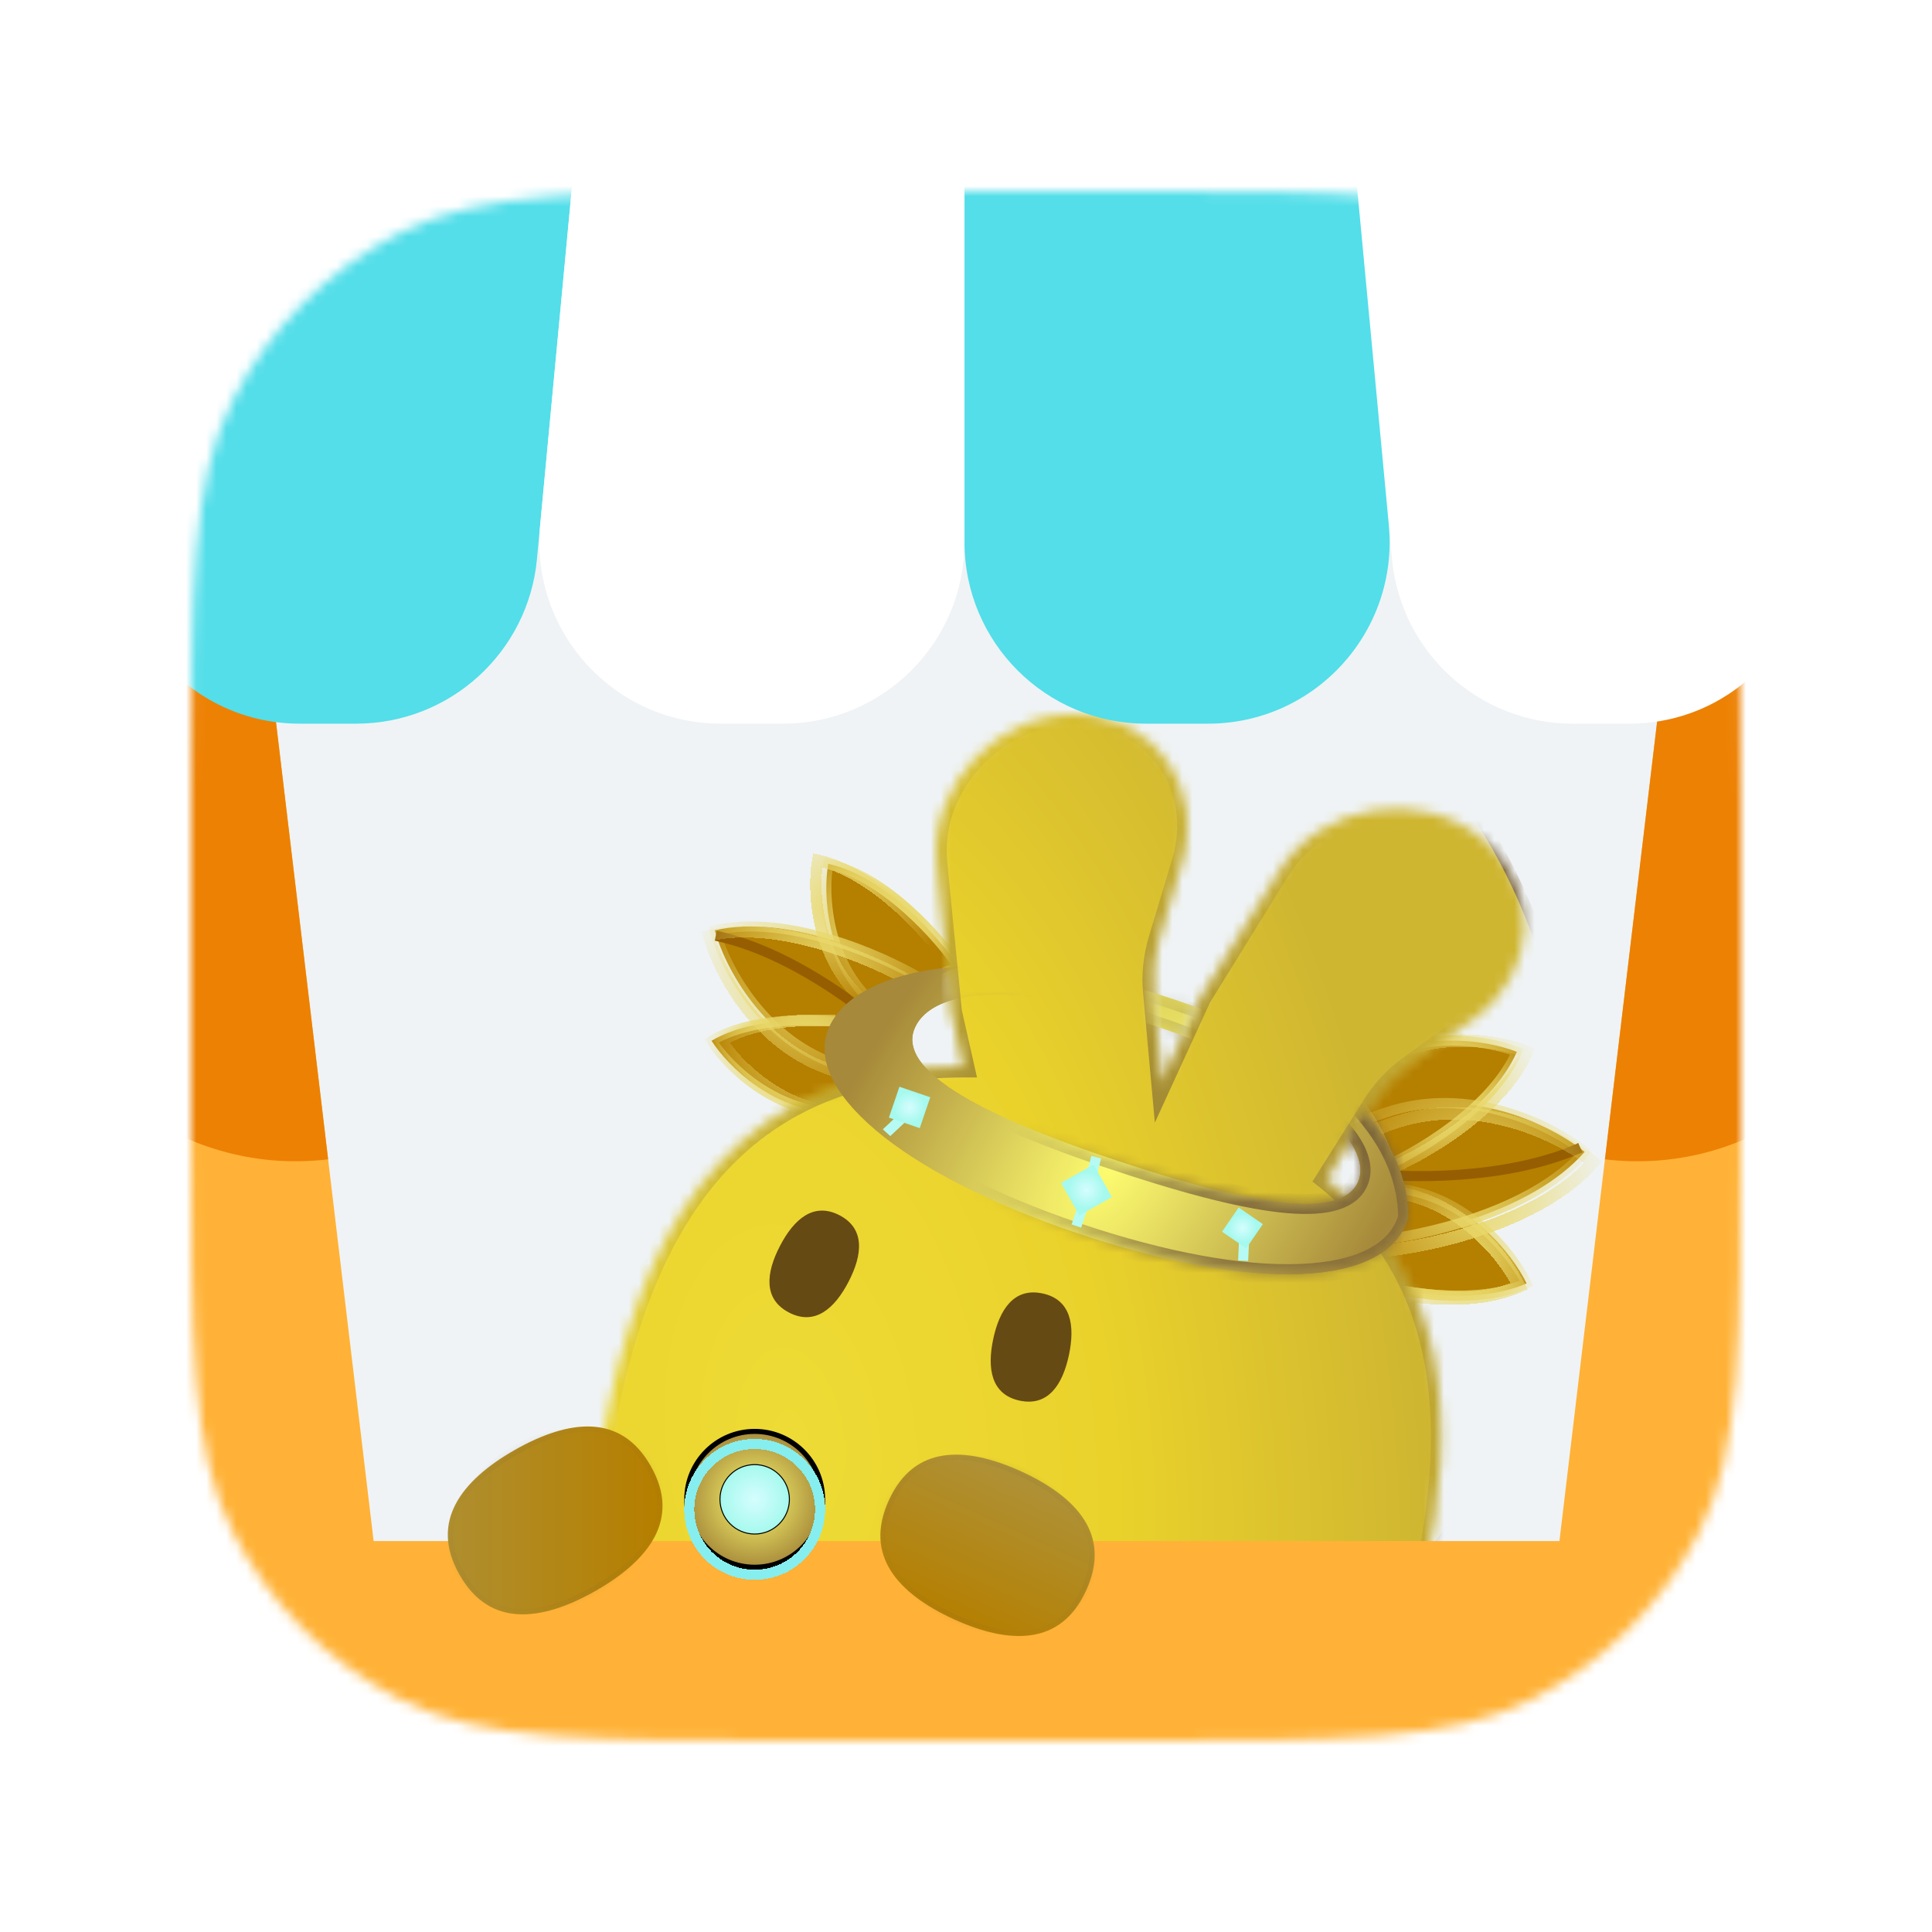 <svg xmlns="http://www.w3.org/2000/svg" width="192" height="192" fill="none" viewBox="0 0 192 192"><mask id="mask0_2254_1615" width="154" height="154" x="19" y="19" maskUnits="userSpaceOnUse" style="mask-type:alpha"><path fill="#C4C4C4" d="M19 79.8C19 58.518 19 47.877 23.142 39.748C26.785 32.598 32.598 26.785 39.748 23.142C47.877 19 58.518 19 79.8 19H112.2C133.482 19 144.123 19 152.252 23.142C159.402 26.785 165.215 32.598 168.858 39.748C173 47.877 173 58.518 173 79.8V112.2C173 133.482 173 144.123 168.858 152.252C165.215 159.402 159.402 165.215 152.252 168.858C144.123 173 133.482 173 112.2 173H79.8C58.518 173 47.877 173 39.748 168.858C32.598 165.215 26.785 159.402 23.142 152.252C19 144.123 19 133.482 19 112.2V79.8Z"/></mask><g mask="url(#mask0_2254_1615)"><path fill="#EFF3F5" d="M19 79.8C19 58.518 19 47.877 23.142 39.748C26.785 32.598 32.598 26.785 39.748 23.142C47.877 19 58.518 19 79.8 19H112.2C133.482 19 144.123 19 152.252 23.142C159.402 26.785 165.215 32.598 168.858 39.748C173 47.877 173 58.518 173 79.8V112.2C173 133.482 173 144.123 168.858 152.252C165.215 159.402 159.402 165.215 152.252 168.858C144.123 173 133.482 173 112.2 173H79.8C58.518 173 47.877 173 39.748 168.858C32.598 165.215 26.785 159.402 23.142 152.252C19 144.123 19 133.482 19 112.2V79.8Z"/><path fill="#B57F00" stroke="url(#paint0_angular_2254_1615)" d="M82.312 85.849C87.997 87.085 93.371 93.228 95.348 96.145C92.371 96.6 88.742 101.472 88.742 101.472L86.832 99.762C82.043 95.474 81.786 88.743 82.312 85.849Z"/><path fill="#B57F00" stroke="url(#paint1_angular_2254_1615)" d="M70.712 103.431C75.728 100.485 83.843 101.355 87.274 102.159C85.394 104.512 86.031 110.553 86.031 110.553L83.468 110.592C77.04 110.687 72.287 105.915 70.712 103.431Z"/><path fill="#B57F00" stroke="url(#paint2_angular_2254_1615)" d="M71.037 92.457C78.171 90.796 87.604 94.93 91.429 97.204C88.289 99.337 86.795 106.888 86.795 106.888L83.698 105.961C75.933 103.637 72.003 96.059 71.037 92.457Z"/><path stroke="#965E00" d="M88.359 102.585C85.602 100.009 78.296 94.483 71.133 92.995"/><g filter="url(#filter0_d_2254_1615)"><path fill="url(#paint3_angular_2254_1615)" fill-rule="evenodd" d="M82.026 92.345C85.803 93.47 89.16 95.092 91.109 96.251L91.874 96.706L91.138 97.206C90.454 97.67 89.824 98.458 89.261 99.433C88.703 100.401 88.235 101.51 87.859 102.569C87.483 103.625 87.203 104.618 87.017 105.348C86.924 105.712 86.855 106.01 86.809 106.216C86.786 106.318 86.769 106.398 86.758 106.452L86.745 106.512L86.742 106.527L86.742 106.53L86.621 107.142L86.024 106.963L86.022 106.963L86.021 106.963L86.02 106.962L86.019 106.962L86.018 106.962L86.016 106.961L86.015 106.961L86.014 106.96L86.013 106.96L86.011 106.96L86.008 106.959L86.007 106.958L86.006 106.958L86.003 106.957L85.995 106.955L85.993 106.954L85.991 106.954L85.988 106.953L85.986 106.952L85.982 106.951L82.927 106.036C78.904 104.833 75.889 102.272 73.764 99.572C71.642 96.875 70.384 94.01 69.881 92.136L69.73 91.571L70.3 91.438C74.007 90.575 78.26 91.224 82.026 92.345ZM85.764 105.704L83.251 104.952C79.51 103.832 76.677 101.442 74.654 98.871C72.841 96.567 71.697 94.141 71.145 92.418C74.439 91.812 78.222 92.394 81.703 93.43C84.958 94.4 87.893 95.749 89.826 96.82C89.234 97.386 88.721 98.104 88.281 98.867C87.676 99.915 87.182 101.093 86.792 102.189C86.402 103.287 86.112 104.315 85.92 105.068C85.858 105.31 85.806 105.525 85.764 105.704Z" clip-rule="evenodd" shape-rendering="crispEdges"/></g><path stroke="url(#paint4_angular_2254_1615)" d="M70.712 103.431C75.728 100.485 83.843 101.355 87.274 102.159C85.394 104.512 86.031 110.553 86.031 110.553L83.468 110.592C77.04 110.687 72.287 105.915 70.712 103.431Z"/><g filter="url(#filter1_d_2254_1615)"><path fill="url(#paint5_angular_2254_1615)" fill-rule="evenodd" d="M79.578 100.823C82.713 100.772 85.646 101.196 87.403 101.608L88.275 101.812L87.716 102.512C87.323 103.004 87.035 103.728 86.839 104.589C86.644 105.441 86.55 106.38 86.513 107.262C86.476 108.142 86.497 108.953 86.526 109.544C86.541 109.839 86.558 110.079 86.572 110.243C86.579 110.326 86.584 110.389 86.588 110.432L86.593 110.48L86.594 110.491L86.594 110.494L86.659 111.11L86.04 111.119L86.039 111.119L86.037 111.119L86.036 111.119L86.035 111.119L86.034 111.119L86.031 111.12L86.03 111.12L86.028 111.12L86.027 111.12L86.026 111.12L86.023 111.12L86.02 111.12L86.019 111.12L86.015 111.12L86.012 111.12L86.009 111.12L86.006 111.12L86.004 111.12L86.002 111.12L85.997 111.12L85.993 111.12L85.991 111.12L85.959 111.121L83.476 111.158C80.117 111.208 77.209 109.985 74.951 108.446C72.698 106.911 71.062 105.04 70.234 103.734L69.92 103.24L70.425 102.943C73.056 101.397 76.454 100.873 79.578 100.823ZM85.419 109.996C85.411 109.879 85.403 109.746 85.396 109.601C85.365 108.986 85.343 108.139 85.382 107.215C85.421 106.292 85.52 105.28 85.735 104.337C85.878 103.708 86.078 103.089 86.36 102.542C84.656 102.21 82.198 101.912 79.596 101.955C76.772 102.001 73.843 102.446 71.53 103.628C72.355 104.769 73.748 106.256 75.589 107.511C77.709 108.956 80.392 110.071 83.459 110.025L85.419 109.996Z" clip-rule="evenodd" shape-rendering="crispEdges"/></g><path stroke="url(#paint6_angular_2254_1615)" d="M82.312 85.849C87.997 87.085 93.371 93.228 95.348 96.145C92.371 96.6 88.742 101.472 88.742 101.472L86.832 99.762C82.043 95.474 81.786 88.743 82.312 85.849Z"/><g filter="url(#filter2_d_2254_1615)"><path fill="url(#paint7_angular_2254_1615)" fill-rule="evenodd" d="M90.556 89.589C92.895 91.677 94.763 93.978 95.775 95.472L96.278 96.214L95.392 96.349C94.769 96.444 94.066 96.781 93.339 97.28C92.618 97.775 91.912 98.401 91.287 99.024C90.663 99.646 90.128 100.256 89.749 100.71C89.56 100.937 89.41 101.125 89.308 101.255C89.257 101.32 89.218 101.371 89.192 101.405L89.163 101.443L89.156 101.452L89.155 101.454L88.785 101.951L88.323 101.538L88.322 101.537L88.321 101.537L88.32 101.536L88.32 101.535L88.319 101.534L88.317 101.532L88.316 101.531L88.315 101.531L88.314 101.53L88.313 101.529L88.311 101.527L88.308 101.525L88.308 101.524L88.305 101.522L88.303 101.52L88.3 101.518L88.298 101.516L88.297 101.514L88.295 101.513L88.291 101.509L88.288 101.507L88.287 101.505L88.263 101.484L86.413 99.828C83.91 97.586 82.602 94.716 81.986 92.054C81.372 89.398 81.438 86.914 81.714 85.392L81.819 84.816L82.392 84.94C85.373 85.588 88.226 87.507 90.556 89.589ZM88.628 100.292C88.702 100.2 88.786 100.097 88.879 99.986C89.274 99.512 89.832 98.875 90.488 98.222C91.141 97.571 91.901 96.894 92.698 96.347C93.23 95.982 93.797 95.662 94.375 95.451C93.348 94.052 91.743 92.166 89.802 90.433C87.696 88.552 85.24 86.893 82.739 86.193C82.572 87.591 82.587 89.629 83.09 91.799C83.668 94.299 84.883 96.938 87.168 98.984L88.628 100.292Z" clip-rule="evenodd" shape-rendering="crispEdges"/></g><path fill="#B57F00" stroke="url(#paint8_angular_2254_1615)" d="M151.711 127.546C145.88 130.089 137.184 128.082 133.564 126.761C135.913 124.453 136.011 117.81 136.011 117.81L138.799 118.104C145.789 118.841 150.326 124.643 151.711 127.546Z"/><path fill="#B57F00" stroke="url(#paint9_angular_2254_1615)" d="M150.742 104.533C148.181 110.355 140.429 114.778 136.873 116.262C137.034 112.973 132.601 108.024 132.601 108.024L134.85 106.349C140.487 102.151 147.756 103.339 150.742 104.533Z"/><path fill="#B57F00" stroke="url(#paint10_angular_2254_1615)" d="M157.478 114.471C152.217 120.509 141.208 122.882 136.361 123.314C137.78 119.413 134.271 111.763 134.271 111.763L137.609 110.602C145.981 107.693 154.316 111.895 157.478 114.471Z"/><path stroke="#965E00" d="M135.637 116.579C139.731 117.098 149.745 117.321 157.048 114.054"/><g filter="url(#filter3_d_2254_1615)"><path fill="url(#paint11_angular_2254_1615)" fill-rule="evenodd" d="M147.807 121.603C143.739 123.024 139.724 123.735 137.255 123.955L136.285 124.041L136.618 123.127C136.927 122.278 136.981 121.176 136.856 119.951C136.731 118.735 136.436 117.452 136.092 116.273C135.749 115.096 135.361 114.036 135.059 113.27C134.909 112.888 134.779 112.579 134.688 112.368C134.643 112.262 134.607 112.18 134.583 112.125L134.555 112.064L134.548 112.049L134.547 112.046L134.263 111.426L134.906 111.202L134.907 111.202L134.909 111.201L134.91 111.201L134.911 111.2L134.912 111.2L134.914 111.199L134.915 111.199L134.916 111.198L134.918 111.198L134.919 111.198L134.922 111.196L134.924 111.196L134.925 111.195L134.928 111.194L134.937 111.191L134.939 111.191L134.941 111.19L134.945 111.189L134.947 111.188L134.951 111.186L138.245 110.042C142.582 108.534 146.894 108.875 150.506 109.908C154.113 110.941 157.063 112.675 158.708 114.015L159.204 114.419L158.783 114.902C156.049 118.039 151.863 120.187 147.807 121.603ZM135.942 112.153L138.651 111.211C142.686 109.809 146.727 110.115 150.166 111.099C153.248 111.981 155.815 113.399 157.407 114.573C154.875 117.22 151.148 119.125 147.399 120.434C143.893 121.658 140.427 122.341 138.028 122.629C138.19 121.748 138.185 120.783 138.087 119.825C137.953 118.509 137.637 117.147 137.281 115.926C136.924 114.703 136.523 113.606 136.211 112.816C136.111 112.562 136.02 112.339 135.942 112.153Z" clip-rule="evenodd" shape-rendering="crispEdges"/></g><path stroke="url(#paint12_angular_2254_1615)" d="M150.742 104.533C148.181 110.355 140.429 114.778 136.873 116.262C137.034 112.973 132.601 108.024 132.601 108.024L134.85 106.349C140.487 102.151 147.756 103.339 150.742 104.533Z"/><g filter="url(#filter4_d_2254_1615)"><path fill="url(#paint13_angular_2254_1615)" fill-rule="evenodd" d="M144.551 112.52C141.804 114.572 138.932 116.073 137.111 116.833L136.207 117.21L136.255 116.232C136.288 115.543 136.08 114.717 135.704 113.829C135.33 112.949 134.813 112.057 134.281 111.251C133.75 110.447 133.213 109.741 132.808 109.236C132.606 108.984 132.438 108.783 132.321 108.645C132.262 108.576 132.216 108.523 132.185 108.488L132.151 108.449L132.142 108.44L132.141 108.438L131.688 107.933L132.232 107.528L132.233 107.527L132.234 107.526L132.235 107.526L132.236 107.525L132.237 107.524L132.239 107.522L132.241 107.521L132.242 107.52L132.243 107.52L132.244 107.519L132.246 107.517L132.249 107.515L132.25 107.514L132.253 107.512L132.256 107.51L132.258 107.508L132.261 107.506L132.263 107.505L132.264 107.503L132.269 107.5L132.273 107.497L132.275 107.496L132.303 107.475L134.48 105.853C137.426 103.658 140.787 102.881 143.773 102.8C146.753 102.719 149.401 103.33 150.972 103.958L151.567 104.196L151.309 104.782C149.965 107.836 147.289 110.476 144.551 112.52ZM133.501 108.126C133.583 108.225 133.675 108.338 133.774 108.462C134.196 108.987 134.757 109.724 135.314 110.569C135.87 111.411 136.43 112.372 136.843 113.346C137.119 113.995 137.338 114.672 137.438 115.337C139.161 114.542 141.531 113.231 143.81 111.529C146.284 109.68 148.597 107.41 149.891 104.882C148.429 104.399 146.242 103.972 143.807 104.038C141.002 104.114 137.91 104.842 135.219 106.846L133.501 108.126Z" clip-rule="evenodd" shape-rendering="crispEdges"/></g><path stroke="url(#paint14_angular_2254_1615)" d="M151.711 127.546C145.88 130.089 137.184 128.082 133.564 126.761C135.913 124.453 136.011 117.81 136.011 117.81L138.799 118.104C145.789 118.841 150.326 124.643 151.711 127.546Z"/><g filter="url(#filter5_d_2254_1615)"><path fill="url(#paint15_angular_2254_1615)" fill-rule="evenodd" d="M142.009 129.507C138.599 129.153 135.47 128.308 133.616 127.632L132.696 127.296L133.395 126.609C133.886 126.126 134.293 125.377 134.619 124.469C134.941 123.569 135.166 122.562 135.321 121.609C135.477 120.659 135.561 119.776 135.606 119.13C135.628 118.808 135.641 118.546 135.648 118.365C135.651 118.275 135.653 118.205 135.655 118.158L135.656 118.106L135.656 118.093L135.656 118.09L135.666 117.413L136.34 117.484L136.341 117.484L136.343 117.484L136.344 117.484L136.345 117.484L136.347 117.484L136.35 117.485L136.351 117.485L136.352 117.485L136.354 117.485L136.355 117.485L136.358 117.486L136.361 117.486L136.363 117.486L136.367 117.486L136.37 117.487L136.373 117.487L136.377 117.488L136.379 117.488L136.381 117.488L136.387 117.489L136.391 117.489L136.393 117.489L136.428 117.493L139.128 117.777C142.782 118.162 145.779 119.87 148.028 121.836C150.274 123.797 151.805 126.042 152.534 127.568L152.81 128.146L152.223 128.402C149.164 129.736 145.407 129.86 142.009 129.507ZM136.867 118.784C136.86 118.913 136.852 119.058 136.841 119.216C136.794 119.888 136.706 120.81 136.543 121.809C136.381 122.805 136.141 123.892 135.784 124.887C135.546 125.551 135.249 126.197 134.871 126.753C136.677 127.337 139.307 127.982 142.137 128.276C145.208 128.595 148.447 128.495 151.113 127.514C150.366 126.168 149.048 124.371 147.214 122.768C145.101 120.922 142.335 119.36 138.998 119.009L136.867 118.784Z" clip-rule="evenodd" shape-rendering="crispEdges"/></g><mask id="mask1_2254_1615" width="93" height="119" x="59" y="71" maskUnits="userSpaceOnUse" style="mask-type:alpha"><path fill="#C09A2C" fill-rule="evenodd" d="M93.135 85.737C92.366 77.931 99.278 70.716 107.244 71.009C114.832 71.287 119.674 78.277 117.433 85.714L115.145 93.302C114.621 95.043 114.432 96.834 114.591 98.576L115.424 107.736L119.371 99.141L127.186 86.51C131.314 79.84 141.185 78.302 147.339 83.37C153.2 88.197 152.806 96.691 146.51 101.241L140.086 105.883C138.613 106.947 137.376 108.256 136.445 109.737L131.75 117.2C143.805 126.824 144.938 141.18 141.53 156.697C136.67 178.827 124.418 194.941 92.301 187.888C60.184 180.835 55.81 161.07 60.67 138.941C64.745 120.384 74.018 106.058 95.843 106.074L94.591 100.518L93.135 85.737Z" clip-rule="evenodd"/></mask><g mask="url(#mask1_2254_1615)"><path fill="url(#paint16_radial_2254_1615)" stroke="#7A6239" d="M147.465 146.66C130.351 176.687 94.309 188.302 66.995 172.735C39.682 157.168 31.308 120.238 48.422 90.21C65.536 60.183 101.578 48.568 128.892 64.136C156.205 79.703 164.579 116.633 147.465 146.66Z"/></g><mask id="path-23-inside-1_2254_1615" fill="#fff"><path fill-rule="evenodd" d="M93.135 85.737C92.366 77.931 99.278 70.716 107.244 71.009C114.832 71.287 119.674 78.277 117.433 85.714L115.145 93.302C114.621 95.043 114.432 96.834 114.591 98.576L115.424 107.736L119.371 99.141L127.186 86.51C131.314 79.84 141.185 78.302 147.339 83.37C153.2 88.197 152.806 96.691 146.51 101.241L140.086 105.883C138.613 106.947 137.376 108.256 136.445 109.737L131.75 117.2C143.805 126.824 144.938 141.18 141.53 156.697C136.67 178.827 124.418 194.941 92.301 187.888C60.184 180.835 55.81 161.07 60.67 138.941C64.745 120.384 74.018 106.058 95.843 106.074L94.591 100.518L93.135 85.737Z" clip-rule="evenodd"/></mask><path fill="url(#paint17_angular_2254_1615)" d="M107.244 71.009L107.207 72.008L107.244 71.009ZM93.135 85.737L94.13 85.639L93.135 85.737ZM117.433 85.714L116.475 85.425L117.433 85.714ZM115.145 93.302L116.103 93.591L115.145 93.302ZM114.591 98.576L115.587 98.485L114.591 98.576ZM115.424 107.736L114.428 107.827L114.768 111.562L116.333 108.154L115.424 107.736ZM119.371 99.141L118.521 98.615L118.488 98.667L118.463 98.724L119.371 99.141ZM127.186 86.51L128.037 87.036L127.186 86.51ZM147.339 83.37L147.975 82.598L147.339 83.37ZM146.51 101.241L147.096 102.051L146.51 101.241ZM140.086 105.883L140.672 106.693L140.086 105.883ZM136.445 109.737L137.291 110.27L136.445 109.737ZM131.75 117.2L130.904 116.667L130.428 117.424L131.126 117.981L131.75 117.2ZM141.53 156.697L140.553 156.483L141.53 156.697ZM92.301 187.888L92.086 188.865L92.301 187.888ZM60.67 138.941L61.647 139.155L60.67 138.941ZM95.843 106.074L95.843 107.074L97.094 107.074L96.819 105.854L95.843 106.074ZM94.591 100.518L93.595 100.616L93.601 100.678L93.615 100.738L94.591 100.518ZM107.281 70.009C98.728 69.695 91.309 77.407 92.139 85.835L94.13 85.639C93.422 78.454 99.827 71.737 107.207 72.008L107.281 70.009ZM118.39 86.003C120.812 77.969 115.555 70.313 107.281 70.009L107.207 72.008C114.108 72.261 118.537 78.584 116.475 85.425L118.39 86.003ZM116.103 93.591L118.39 86.003L116.475 85.425L114.188 93.014L116.103 93.591ZM115.587 98.485C115.44 96.876 115.613 95.214 116.103 93.591L114.188 93.014C113.628 94.872 113.424 96.791 113.595 98.666L115.587 98.485ZM116.42 107.646L115.587 98.485L113.595 98.666L114.428 107.827L116.42 107.646ZM118.463 98.724L114.516 107.319L116.333 108.154L120.28 99.558L118.463 98.724ZM126.336 85.984L118.521 98.615L120.222 99.667L128.037 87.036L126.336 85.984ZM147.975 82.598C141.368 77.157 130.792 78.783 126.336 85.984L128.037 87.036C131.835 80.897 141.003 79.447 146.703 84.142L147.975 82.598ZM147.096 102.051C153.896 97.137 154.366 87.862 147.975 82.598L146.703 84.142C152.034 88.532 151.715 96.245 145.924 100.43L147.096 102.051ZM140.672 106.693L147.096 102.051L145.924 100.43L139.501 105.072L140.672 106.693ZM137.291 110.27C138.152 108.902 139.298 107.686 140.672 106.693L139.501 105.072C137.927 106.209 136.601 107.611 135.598 109.205L137.291 110.27ZM132.597 117.732L137.291 110.27L135.598 109.205L130.904 116.667L132.597 117.732ZM131.126 117.981C142.731 127.247 143.932 141.098 140.553 156.483L142.507 156.912C145.944 141.261 144.879 126.402 132.374 116.418L131.126 117.981ZM140.553 156.483C138.144 167.455 133.939 176.741 126.527 182.443C119.152 188.118 108.394 190.398 92.515 186.911L92.086 188.865C108.325 192.431 119.752 190.18 127.747 184.029C135.705 177.905 140.056 168.069 142.507 156.912L140.553 156.483ZM92.515 186.911C76.637 183.424 67.824 176.847 63.505 168.604C59.165 160.321 59.237 150.127 61.647 139.155L59.693 138.726C57.243 149.884 57.073 160.637 61.734 169.532C66.416 178.467 75.848 185.299 92.086 188.865L92.515 186.911ZM61.647 139.155C63.666 129.961 66.949 121.94 72.329 116.228C77.675 110.551 85.176 107.066 95.843 107.074L95.844 105.074C84.686 105.065 76.637 108.736 70.873 114.857C65.141 120.943 61.749 129.364 59.693 138.726L61.647 139.155ZM93.615 100.738L94.868 106.293L96.819 105.854L95.566 100.298L93.615 100.738ZM92.139 85.835L93.595 100.616L95.586 100.42L94.13 85.639L92.139 85.835Z" mask="url(#path-23-inside-1_2254_1615)"/><mask id="mask2_2254_1615" width="86" height="66" x="73" y="66" maskUnits="userSpaceOnUse" style="mask-type:alpha"><path fill="#D9D9D9" fill-rule="evenodd" d="M115.944 132C139.416 132 158.444 117.225 158.444 99C158.444 80.775 139.416 66 115.944 66C92.472 66 73.444 80.775 73.444 99C73.444 117.225 92.472 132 115.944 132ZM93.135 85.301C92.366 77.496 99.277 70.281 107.244 70.573C114.831 70.852 119.674 77.841 117.432 85.279L115.081 93.081C114.598 94.682 114.4 96.328 114.495 97.94L114.838 103.712C114.883 104.486 114.037 105.094 113.345 104.783L104.163 100.667C101.739 99.581 98.966 99.273 96.202 99.785L95.582 99.899C95.033 100.001 94.548 99.652 94.495 99.117L93.135 85.301ZM127.29 86.21C131.348 79.497 141.239 77.91 147.398 82.983C153.228 87.785 152.836 96.234 146.574 100.759L139.96 105.539C138.569 106.544 137.388 107.768 136.475 109.15L134.136 112.694C133.497 113.662 132.083 113.936 131.089 113.285L119.092 105.425C118.665 105.145 118.317 104.78 118.072 104.358C117.537 103.43 117.553 102.315 118.115 101.384L127.29 86.21Z" clip-rule="evenodd"/></mask><g mask="url(#mask2_2254_1615)"><mask id="path-26-inside-2_2254_1615" fill="#fff"><path fill-rule="evenodd" d="M106.944 122.5C124.533 128.454 137.944 128 139.944 121C139.944 114 134.429 105.34 116.84 99.386C99.25 93.432 85.278 95.894 82.444 102C79.609 108.106 89.355 116.546 106.944 122.5ZM109.944 115C124.481 119.921 133.22 121.214 134.944 117.5C136.667 113.787 129.731 107.002 115.194 102.081C100.657 97.161 92.668 98.368 90.944 102.081C89.22 105.795 95.406 110.079 109.944 115Z" clip-rule="evenodd"/></mask><path fill="url(#paint18_diamond_2254_1615)" fill-rule="evenodd" d="M106.944 122.5C124.533 128.454 137.944 128 139.944 121C139.944 114 134.429 105.34 116.84 99.386C99.25 93.432 85.278 95.894 82.444 102C79.609 108.106 89.355 116.546 106.944 122.5ZM109.944 115C124.481 119.921 133.22 121.214 134.944 117.5C136.667 113.787 129.731 107.002 115.194 102.081C100.657 97.161 92.668 98.368 90.944 102.081C89.22 105.795 95.406 110.079 109.944 115Z" clip-rule="evenodd"/><path fill="url(#paint19_diamond_2254_1615)" fill-rule="evenodd" d="M106.944 122.5C124.533 128.454 137.944 128 139.944 121C139.944 114 134.429 105.34 116.84 99.386C99.25 93.432 85.278 95.894 82.444 102C79.609 108.106 89.355 116.546 106.944 122.5ZM109.944 115C124.481 119.921 133.22 121.214 134.944 117.5C136.667 113.787 129.731 107.002 115.194 102.081C100.657 97.161 92.668 98.368 90.944 102.081C89.22 105.795 95.406 110.079 109.944 115Z" clip-rule="evenodd"/><path fill="url(#paint20_angular_2254_1615)" d="M139.944 121L140.905 121.275L140.944 121.14V121H139.944ZM106.944 122.5L106.623 123.447L106.944 122.5ZM116.84 99.386L117.16 98.439V98.439L116.84 99.386ZM82.444 102L81.537 101.579L82.444 102ZM134.944 117.5L135.851 117.921V117.921L134.944 117.5ZM109.944 115L109.623 115.947L109.944 115ZM115.194 102.081L115.515 101.134L115.194 102.081ZM90.944 102.081L90.037 101.66L90.944 102.081ZM138.982 120.725C138.175 123.55 134.973 125.368 129.247 125.609C123.615 125.846 115.996 124.508 107.264 121.553L106.623 123.447C115.48 126.445 123.361 127.858 129.332 127.607C135.209 127.359 139.712 125.45 140.905 121.275L138.982 120.725ZM116.519 100.333C133.931 106.227 138.944 114.629 138.944 121H140.944C140.944 113.371 134.926 104.453 117.16 98.439L116.519 100.333ZM83.351 102.421C83.936 101.16 85.138 100.002 86.989 99.072C88.837 98.144 91.275 97.474 94.213 97.165C100.087 96.549 107.831 97.393 116.519 100.333L117.16 98.439C108.259 95.426 100.222 94.524 94.004 95.176C90.896 95.502 88.21 96.22 86.091 97.285C83.976 98.348 82.368 99.787 81.537 101.579L83.351 102.421ZM107.264 121.553C98.535 118.598 91.83 115.05 87.68 111.543C85.604 109.788 84.22 108.088 83.513 106.529C82.818 104.995 82.788 103.632 83.351 102.421L81.537 101.579C80.682 103.421 80.807 105.403 81.692 107.355C82.565 109.282 84.185 111.208 86.389 113.071C90.801 116.799 97.763 120.448 106.623 123.447L107.264 121.553ZM134.037 117.079C133.772 117.649 133.212 118.121 132.111 118.398C130.989 118.68 129.418 118.725 127.36 118.494C123.254 118.033 117.519 116.509 110.264 114.053L109.623 115.947C116.905 118.412 122.808 119.995 127.137 120.482C129.297 120.724 131.142 120.704 132.598 120.338C134.074 119.967 135.253 119.208 135.851 117.921L134.037 117.079ZM114.873 103.029C122.069 105.464 127.315 108.34 130.527 111.012C132.137 112.351 133.188 113.601 133.74 114.674C134.289 115.742 134.294 116.525 134.037 117.079L135.851 117.921C136.455 116.619 136.239 115.161 135.519 113.759C134.8 112.361 133.533 110.911 131.806 109.475C128.347 106.596 122.857 103.619 115.515 101.134L114.873 103.029ZM91.851 102.502C92.465 101.18 94.371 99.99 98.301 99.843C102.164 99.698 107.666 100.589 114.873 103.029L115.515 101.134C108.185 98.653 102.424 97.687 98.227 97.844C94.097 97.999 91.146 99.27 90.037 101.66L91.851 102.502ZM110.264 114.053C103.014 111.599 97.941 109.332 94.91 107.262C93.39 106.224 92.468 105.291 92.012 104.483C91.584 103.726 91.573 103.102 91.851 102.502L90.037 101.66C89.453 102.918 89.568 104.222 90.27 105.466C90.944 106.66 92.153 107.801 93.782 108.914C97.047 111.144 102.336 113.481 109.623 115.947L110.264 114.053Z" mask="url(#path-26-inside-2_2254_1615)"/><path stroke="#B5FBF3" d="M107.969 118.842L108.944 115"/><line x1="106.969" x2="107.969" y1="121.842" y2="118.842" stroke="#B5FBF3"/><ellipse cx="107.944" cy="118.5" fill="url(#paint21_radial_2254_1615)" rx="1.5" ry="1.5" transform="rotate(-180 107.944 118.5)"/><line x1="123.541" x2="123.686" y1="125.295" y2="122.136" stroke="#B5FBF3"/><line x2="3.213" y1="-.5" y2="-.5" stroke="#B5FBF3" transform="matrix(0.729 -0.684 0.743 0.669 88.478 112.901)"/><rect width="3.712" height="3.712" x="108.677" y="115.734" fill="url(#paint22_radial_2254_1615)" transform="rotate(60.593 108.677 115.734)"/><rect width="2.918" height="2.918" x="123.096" y="120" fill="url(#paint23_radial_2254_1615)" transform="rotate(34.502 123.096 120)"/><rect width="3.239" height="3.239" x="92.45" y="109.045" fill="url(#paint24_radial_2254_1615)" transform="rotate(108.813 92.45 109.045)"/></g><path fill="#FFB237" d="M-4.762 160.337C-4.762 156.367 -1.543 153.148 2.427 153.148H189.272C193.242 153.148 196.461 156.367 196.461 160.337V200.401C196.461 204.371 193.242 207.59 189.272 207.59H2.427C-1.543 207.59 -4.762 204.371 -4.762 200.401V160.337Z"/><path fill="#FFB237" d="M-1.259 59.807L25.621 56.602L39.258 170.991L12.379 174.196L-1.259 59.807Z"/><path fill="#ED8103" d="M-1.259 59.807L25.621 56.602L32.609 115.214C17.763 116.984 4.294 106.384 2.524 91.539L-1.259 59.807Z"/><path fill="#FFB237" d="M193.365 59.807L166.485 56.602L152.848 170.991L179.728 174.196L193.365 59.807Z"/><path fill="#ED8103" d="M193.365 59.807L166.485 56.602L159.498 115.214C174.343 116.984 187.812 106.384 189.582 91.539L193.365 59.807Z"/><path fill="#fff" d="M167.998 1.374C166.139 -6.465 159.138 -12 151.081 -12C140.836 -12 132.812 -3.186 133.771 7.014L138.337 55.561C139.208 64.832 146.992 71.918 156.304 71.918H161.902C173.553 71.918 182.151 61.042 179.462 49.706L167.998 1.374Z"/><path fill="#53DEE9" d="M23.701 1.374C25.561 -6.465 32.562 -12 40.618 -12C50.863 -12 58.887 -3.186 57.928 7.014L53.363 55.561C52.491 64.832 44.708 71.918 35.395 71.918H29.797C18.146 71.918 9.548 61.042 12.237 49.706L23.701 1.374Z"/><path fill="#53DEE9" d="M133.521 4.357C132.649 -4.914 124.866 -12 115.554 -12H113.896C103.929 -12 95.849 -3.92 95.849 6.047V53.871C95.849 63.838 103.929 71.918 113.896 71.918H120.051C130.685 71.918 139.014 62.769 138.019 52.181L133.521 4.357Z"/><path fill="#fff" d="M58.178 4.357C59.05 -4.914 66.833 -12 76.145 -12H77.803C87.77 -12 95.85 -3.92 95.85 6.047V53.871C95.85 63.838 87.77 71.918 77.803 71.918H71.648C61.014 71.918 52.685 62.769 53.681 52.181L58.178 4.357Z"/><path fill="#664A14" d="M101.333 139.193C98.501 138.59 98.081 136.008 98.707 133.066C99.334 130.124 100.77 127.937 103.602 128.54C106.434 129.143 106.854 131.726 106.228 134.667C105.601 137.609 104.165 139.796 101.333 139.193Z"/><path fill="#664A14" d="M78.414 130.44C75.843 129.109 76.121 126.508 77.504 123.837C78.887 121.165 80.85 119.436 83.422 120.767C85.993 122.098 85.715 124.7 84.332 127.371C82.949 130.042 80.985 131.772 78.414 130.44Z"/><path fill="url(#paint25_linear_2254_1615)" stroke="url(#paint26_angular_2254_1615)" d="M64.677 145.702C66.193 148.373 66.123 150.688 65.068 152.709C63.993 154.768 61.866 156.579 59.156 158.117C56.447 159.655 53.801 160.553 51.482 160.42C49.206 160.29 47.182 159.163 45.666 156.492C44.15 153.821 44.22 151.506 45.275 149.485C46.35 147.426 48.477 145.615 51.187 144.077C53.896 142.539 56.542 141.641 58.861 141.774C61.137 141.904 63.161 143.031 64.677 145.702Z"/><path fill="url(#paint27_linear_2254_1615)" stroke="url(#paint28_angular_2254_1615)" d="M107.943 158.053C106.665 160.849 104.761 162.154 102.53 162.493C100.257 162.839 97.579 162.191 94.783 160.914C91.988 159.637 89.746 158.035 88.52 156.091C87.316 154.182 87.057 151.888 88.335 149.092C89.612 146.296 91.517 144.99 93.748 144.651C96.02 144.306 98.699 144.953 101.494 146.23C104.289 147.508 106.532 149.109 107.758 151.054C108.961 152.963 109.22 155.257 107.943 158.053Z"/><circle cx="75" cy="149" r="6.75" fill="url(#paint29_angular_2254_1615)" stroke="#000" stroke-width=".5" transform="rotate(-180 75 149)"/><circle cx="75" cy="149" r="3.45" fill="url(#paint30_radial_2254_1615)" stroke="#000" stroke-width=".1" transform="rotate(-180 75 149)"/><g filter="url(#filter6_d_2254_1615)"><circle cx="75" cy="149" r="6.5" stroke="#86EEEE" shape-rendering="crispEdges"/></g></g><defs><filter id="filter0_d_2254_1615" width="22.144" height="17.102" x="69.73" y="91.04" color-interpolation-filters="sRGB" filterUnits="userSpaceOnUse"><feFlood flood-opacity="0" result="BackgroundImageFix"/><feColorMatrix in="SourceAlpha" result="hardAlpha" type="matrix" values="0 0 0 0 0 0 0 0 0 0 0 0 0 0 0 0 0 0 127 0"/><feOffset dy="1"/><feComposite in2="hardAlpha" operator="out"/><feColorMatrix type="matrix" values="0 0 0 0 0.612 0 0 0 0 0.384 0 0 0 0 0 0 0 0 1 0"/><feBlend in2="BackgroundImageFix" mode="normal" result="effect1_dropShadow_2254_1615"/><feBlend in="SourceGraphic" in2="effect1_dropShadow_2254_1615" mode="normal" result="shape"/></filter><filter id="filter1_d_2254_1615" width="19.355" height="10.341" x="69.92" y="100.818" color-interpolation-filters="sRGB" filterUnits="userSpaceOnUse"><feFlood flood-opacity="0" result="BackgroundImageFix"/><feColorMatrix in="SourceAlpha" result="hardAlpha" type="matrix" values="0 0 0 0 0 0 0 0 0 0 0 0 0 0 0 0 0 0 127 0"/><feOffset dx="1"/><feComposite in2="hardAlpha" operator="out"/><feColorMatrix type="matrix" values="0 0 0 0 0.616 0 0 0 0 0.384 0 0 0 0 0 0 0 0 1 0"/><feBlend in2="BackgroundImageFix" mode="normal" result="effect1_dropShadow_2254_1615"/><feBlend in="SourceGraphic" in2="effect1_dropShadow_2254_1615" mode="normal" result="shape"/></filter><filter id="filter2_d_2254_1615" width="15.766" height="17.136" x="80.511" y="84.816" color-interpolation-filters="sRGB" filterUnits="userSpaceOnUse"><feFlood flood-opacity="0" result="BackgroundImageFix"/><feColorMatrix in="SourceAlpha" result="hardAlpha" type="matrix" values="0 0 0 0 0 0 0 0 0 0 0 0 0 0 0 0 0 0 127 0"/><feOffset dx="-1"/><feComposite in2="hardAlpha" operator="out"/><feColorMatrix type="matrix" values="0 0 0 0 0.616 0 0 0 0 0.384 0 0 0 0 0 0 0 0 1 0"/><feBlend in2="BackgroundImageFix" mode="normal" result="effect1_dropShadow_2254_1615"/><feBlend in="SourceGraphic" in2="effect1_dropShadow_2254_1615" mode="normal" result="shape"/></filter><filter id="filter3_d_2254_1615" width="24.941" height="16.02" x="134.263" y="109.021" color-interpolation-filters="sRGB" filterUnits="userSpaceOnUse"><feFlood flood-opacity="0" result="BackgroundImageFix"/><feColorMatrix in="SourceAlpha" result="hardAlpha" type="matrix" values="0 0 0 0 0 0 0 0 0 0 0 0 0 0 0 0 0 0 127 0"/><feOffset dy="1"/><feComposite in2="hardAlpha" operator="out"/><feColorMatrix type="matrix" values="0 0 0 0 0.612 0 0 0 0 0.384 0 0 0 0 0 0 0 0 1 0"/><feBlend in2="BackgroundImageFix" mode="normal" result="effect1_dropShadow_2254_1615"/><feBlend in="SourceGraphic" in2="effect1_dropShadow_2254_1615" mode="normal" result="shape"/></filter><filter id="filter4_d_2254_1615" width="20.878" height="14.417" x="131.688" y="102.793" color-interpolation-filters="sRGB" filterUnits="userSpaceOnUse"><feFlood flood-opacity="0" result="BackgroundImageFix"/><feColorMatrix in="SourceAlpha" result="hardAlpha" type="matrix" values="0 0 0 0 0 0 0 0 0 0 0 0 0 0 0 0 0 0 127 0"/><feOffset dx="1"/><feComposite in2="hardAlpha" operator="out"/><feColorMatrix type="matrix" values="0 0 0 0 0.616 0 0 0 0 0.384 0 0 0 0 0 0 0 0 1 0"/><feBlend in2="BackgroundImageFix" mode="normal" result="effect1_dropShadow_2254_1615"/><feBlend in="SourceGraphic" in2="effect1_dropShadow_2254_1615" mode="normal" result="shape"/></filter><filter id="filter5_d_2254_1615" width="21.114" height="12.264" x="131.696" y="117.413" color-interpolation-filters="sRGB" filterUnits="userSpaceOnUse"><feFlood flood-opacity="0" result="BackgroundImageFix"/><feColorMatrix in="SourceAlpha" result="hardAlpha" type="matrix" values="0 0 0 0 0 0 0 0 0 0 0 0 0 0 0 0 0 0 127 0"/><feOffset dx="-1"/><feComposite in2="hardAlpha" operator="out"/><feColorMatrix type="matrix" values="0 0 0 0 0.616 0 0 0 0 0.384 0 0 0 0 0 0 0 0 1 0"/><feBlend in2="BackgroundImageFix" mode="normal" result="effect1_dropShadow_2254_1615"/><feBlend in="SourceGraphic" in2="effect1_dropShadow_2254_1615" mode="normal" result="shape"/></filter><filter id="filter6_d_2254_1615" width="30" height="30" x="60" y="135" color-interpolation-filters="sRGB" filterUnits="userSpaceOnUse"><feFlood flood-opacity="0" result="BackgroundImageFix"/><feColorMatrix in="SourceAlpha" result="hardAlpha" type="matrix" values="0 0 0 0 0 0 0 0 0 0 0 0 0 0 0 0 0 0 127 0"/><feMorphology in="SourceAlpha" operator="dilate" radius="4" result="effect1_dropShadow_2254_1615"/><feOffset dy="1"/><feGaussianBlur stdDeviation="2"/><feComposite in2="hardAlpha" operator="out"/><feColorMatrix type="matrix" values="0 0 0 0 1 0 0 0 0 1 0 0 0 0 1 0 0 0 0.5 0"/><feBlend in2="BackgroundImageFix" mode="normal" result="effect1_dropShadow_2254_1615"/><feBlend in="SourceGraphic" in2="effect1_dropShadow_2254_1615" mode="normal" result="shape"/></filter><radialGradient id="paint0_angular_2254_1615" cx="0" cy="0" r="1" gradientTransform="translate(88.481 92.273) rotate(63.291) scale(10.284 11.74)" gradientUnits="userSpaceOnUse"><stop stop-color="#E9D86A"/><stop offset="1" stop-color="#E9D86A" stop-opacity="0"/></radialGradient><radialGradient id="paint1_angular_2254_1615" cx="0" cy="0" r="1" gradientTransform="translate(79.602 103.969) rotate(20.594) scale(10.284 11.74)" gradientUnits="userSpaceOnUse"><stop stop-color="#E9D86A"/><stop offset="1" stop-color="#E9D86A" stop-opacity="0"/></radialGradient><radialGradient id="paint2_angular_2254_1615" cx="0" cy="0" r="1" gradientTransform="translate(81.526 96.482) rotate(38.15) scale(12.999 14.828)" gradientUnits="userSpaceOnUse"><stop stop-color="#E9D86A"/><stop offset="1" stop-color="#E9D86A" stop-opacity="0"/></radialGradient><radialGradient id="paint3_angular_2254_1615" cx="0" cy="0" r="1" gradientTransform="translate(80.917 96.015) rotate(38.15) scale(12.999 14.828)" gradientUnits="userSpaceOnUse"><stop stop-color="#E9D86A"/><stop offset="1" stop-color="#E9D86A" stop-opacity="0"/></radialGradient><radialGradient id="paint4_angular_2254_1615" cx="0" cy="0" r="1" gradientTransform="translate(79.602 103.969) rotate(29.526) scale(10.035 9.332)" gradientUnits="userSpaceOnUse"><stop stop-color="#E9D86A"/><stop offset="1" stop-color="#E9D86A" stop-opacity="0"/></radialGradient><radialGradient id="paint5_angular_2254_1615" cx="0" cy="0" r="1" gradientTransform="translate(79.602 103.969) rotate(20.594) scale(10.284 9.184)" gradientUnits="userSpaceOnUse"><stop stop-color="#E9D86A"/><stop offset="1" stop-color="#E9D86A" stop-opacity="0"/></radialGradient><radialGradient id="paint6_angular_2254_1615" cx="0" cy="0" r="1" gradientTransform="translate(88.481 92.273) rotate(63.291) scale(10.284 9.184)" gradientUnits="userSpaceOnUse"><stop stop-color="#E9D86A"/><stop offset="1" stop-color="#E9D86A" stop-opacity="0"/></radialGradient><radialGradient id="paint7_angular_2254_1615" cx="0" cy="0" r="1" gradientTransform="translate(84.411 90.062) rotate(124.931) scale(11.208 10.009)" gradientUnits="userSpaceOnUse"><stop stop-color="#E9D86A"/><stop offset="1" stop-color="#E9D86A" stop-opacity="0"/></radialGradient><radialGradient id="paint8_angular_2254_1615" cx="0" cy="0" r="1" gradientTransform="translate(142.13 125.799) rotate(-152.537) scale(11.245 12.837)" gradientUnits="userSpaceOnUse"><stop stop-color="#E9D86A"/><stop offset="1" stop-color="#E9D86A" stop-opacity="0"/></radialGradient><radialGradient id="paint9_angular_2254_1615" cx="0" cy="0" r="1" gradientTransform="translate(142.516 109.746) rotate(164.766) scale(11.245 12.837)" gradientUnits="userSpaceOnUse"><stop stop-color="#E9D86A"/><stop offset="1" stop-color="#E9D86A" stop-opacity="0"/></radialGradient><radialGradient id="paint10_angular_2254_1615" cx="0" cy="0" r="1" gradientTransform="translate(145.602 117.616) rotate(-177.678) scale(14.215 16.215)" gradientUnits="userSpaceOnUse"><stop stop-color="#E9D86A"/><stop offset="1" stop-color="#E9D86A" stop-opacity="0"/></radialGradient><radialGradient id="paint11_angular_2254_1615" cx="0" cy="0" r="1" gradientTransform="translate(146.441 117.64) rotate(-177.678) scale(14.215 16.215)" gradientUnits="userSpaceOnUse"><stop stop-color="#E9D86A"/><stop offset="1" stop-color="#E9D86A" stop-opacity="0"/></radialGradient><radialGradient id="paint12_angular_2254_1615" cx="0" cy="0" r="1" gradientTransform="translate(142.516 109.746) rotate(173.697) scale(10.973 10.204)" gradientUnits="userSpaceOnUse"><stop stop-color="#E9D86A"/><stop offset="1" stop-color="#E9D86A" stop-opacity="0"/></radialGradient><radialGradient id="paint13_angular_2254_1615" cx="0" cy="0" r="1" gradientTransform="translate(142.516 109.746) rotate(164.766) scale(11.245 10.042)" gradientUnits="userSpaceOnUse"><stop stop-color="#E9D86A"/><stop offset="1" stop-color="#E9D86A" stop-opacity="0"/></radialGradient><radialGradient id="paint14_angular_2254_1615" cx="0" cy="0" r="1" gradientTransform="translate(142.13 125.799) rotate(-152.537) scale(11.245 10.042)" gradientUnits="userSpaceOnUse"><stop stop-color="#E9D86A"/><stop offset="1" stop-color="#E9D86A" stop-opacity="0"/></radialGradient><radialGradient id="paint15_angular_2254_1615" cx="0" cy="0" r="1" gradientTransform="translate(147.154 125.153) rotate(-90.898) scale(12.256 10.945)" gradientUnits="userSpaceOnUse"><stop stop-color="#E9D86A"/><stop offset="1" stop-color="#E9D86A" stop-opacity="0"/></radialGradient><radialGradient id="paint16_radial_2254_1615" cx="0" cy="0" r="1" gradientTransform="translate(78.5 143.435) rotate(-6.396) scale(62.835 109.663)" gradientUnits="userSpaceOnUse"><stop stop-color="#EEDB35"/><stop offset=".51" stop-color="#EAD22B"/><stop offset="1" stop-color="#CFB631"/></radialGradient><radialGradient id="paint17_angular_2254_1615" cx="0" cy="0" r="1" gradientTransform="translate(105.247 130.282) rotate(90) scale(59.282 46.248)" gradientUnits="userSpaceOnUse"><stop stop-color="#796139"/><stop offset="1" stop-color="#796139" stop-opacity="0"/></radialGradient><radialGradient id="paint18_diamond_2254_1615" cx="0" cy="0" r="1" gradientTransform="translate(110.714 115.334) rotate(33.178) scale(26.305 57.433)" gradientUnits="userSpaceOnUse"><stop stop-color="#FEFD70"/><stop offset="1" stop-color="#A6893A"/></radialGradient><radialGradient id="paint19_diamond_2254_1615" cx="0" cy="0" r="1" gradientTransform="translate(110.714 115.334) rotate(33.178) scale(26.305 57.433)" gradientUnits="userSpaceOnUse"><stop stop-color="#FEFD70"/><stop offset="1" stop-color="#A6893A"/></radialGradient><radialGradient id="paint20_angular_2254_1615" cx="0" cy="0" r="1" gradientTransform="translate(130.944 115) rotate(51.71) scale(24.207 45.783)" gradientUnits="userSpaceOnUse"><stop stop-color="#765E38"/><stop offset="1" stop-color="#765E38" stop-opacity="0"/></radialGradient><radialGradient id="paint21_radial_2254_1615" cx="0" cy="0" r="1" gradientTransform="translate(107.944 118.5) rotate(90) scale(1.5)" gradientUnits="userSpaceOnUse"><stop stop-color="#D5FDFE"/><stop offset="1" stop-color="#A5F9EE"/></radialGradient><radialGradient id="paint22_radial_2254_1615" cx="0" cy="0" r="1" gradientTransform="translate(110.533 117.591) rotate(90) scale(1.856)" gradientUnits="userSpaceOnUse"><stop stop-color="#D5FDFE"/><stop offset="1" stop-color="#A5F9EE"/></radialGradient><radialGradient id="paint23_radial_2254_1615" cx="0" cy="0" r="1" gradientTransform="translate(124.555 121.459) rotate(90) scale(1.459)" gradientUnits="userSpaceOnUse"><stop stop-color="#D5FDFE"/><stop offset="1" stop-color="#A5F9EE"/></radialGradient><radialGradient id="paint24_radial_2254_1615" cx="0" cy="0" r="1" gradientTransform="translate(94.07 110.664) rotate(90) scale(1.619)" gradientUnits="userSpaceOnUse"><stop stop-color="#D5FDFE"/><stop offset="1" stop-color="#A5F9EE"/></radialGradient><linearGradient id="paint25_linear_2254_1615" x1="40" x2="65" y1="151" y2="151" gradientUnits="userSpaceOnUse"><stop stop-color="#AE9239"/><stop offset="1" stop-color="#B57F00"/></linearGradient><radialGradient id="paint26_angular_2254_1615" cx="0" cy="0" r="1" gradientTransform="translate(55.172 151.097) rotate(60.422) scale(8.572 11.43)" gradientUnits="userSpaceOnUse"><stop stop-color="#786039"/><stop offset="1" stop-color="#786039" stop-opacity="0"/></radialGradient><linearGradient id="paint27_linear_2254_1615" x1="101.702" x2="94.576" y1="145.776" y2="161.369" gradientUnits="userSpaceOnUse"><stop stop-color="#AE9239"/><stop offset="1" stop-color="#B57F00"/></linearGradient><radialGradient id="paint28_angular_2254_1615" cx="0" cy="0" r="1" gradientTransform="translate(98.139 153.572) rotate(114.561) scale(8.572 11.279)" gradientUnits="userSpaceOnUse"><stop stop-color="#786039"/><stop offset="1" stop-color="#786039" stop-opacity="0"/></radialGradient><radialGradient id="paint29_angular_2254_1615" cx="0" cy="0" r="1" gradientTransform="translate(75 149) rotate(90) scale(7)" gradientUnits="userSpaceOnUse"><stop stop-color="#FEFD70"/><stop offset="1" stop-color="#A6893A"/></radialGradient><radialGradient id="paint30_radial_2254_1615" cx="0" cy="0" r="1" gradientTransform="translate(75 149) rotate(90) scale(3.5)" gradientUnits="userSpaceOnUse"><stop stop-color="#D5FDFE"/><stop offset="1" stop-color="#A5F9EE"/></radialGradient></defs></svg>